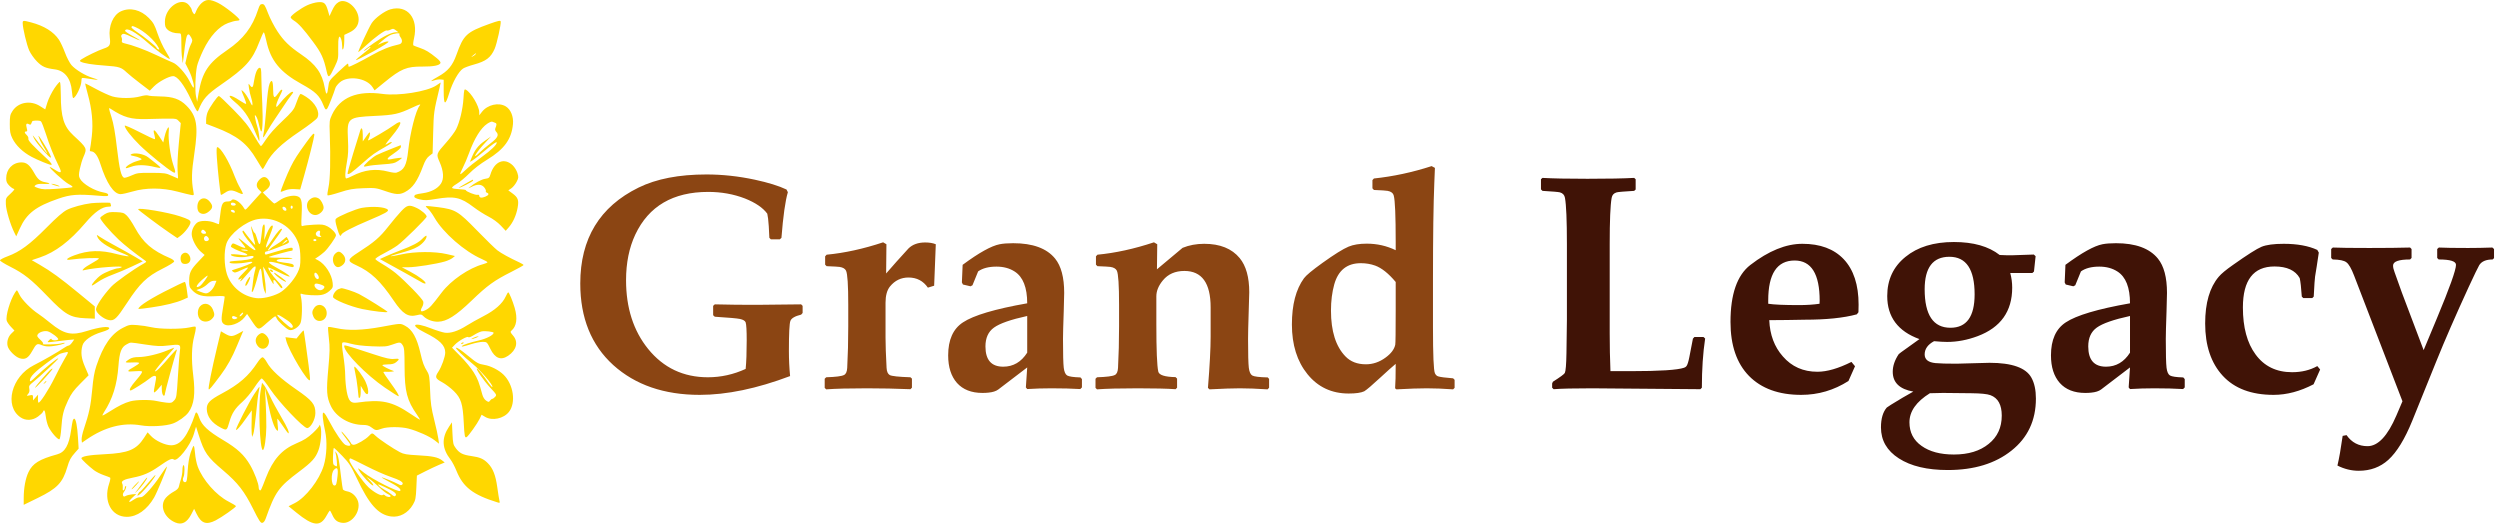 <svg width="573" height="120" viewBox="0 0 573 120" fill="none" xmlns="http://www.w3.org/2000/svg">
<path d="M183.961 71.739L183.619 72.115C182.206 72.457 181.386 72.936 181.158 73.551C180.93 74.143 180.816 76.445 180.816 80.455C180.816 82.392 180.908 84.306 181.09 86.197C173.479 89.068 166.575 90.504 160.377 90.504C152.219 90.504 145.611 88.225 140.553 83.668C135.517 79.088 132.999 72.856 132.999 64.972C132.999 54.695 137.454 47.369 146.363 42.994C150.442 40.989 155.626 39.986 161.915 39.986C165.561 39.986 169.252 40.385 172.989 41.183C176.065 41.843 178.492 42.595 180.27 43.438L180.577 44.054C179.985 46.059 179.495 49.545 179.107 54.513L178.731 54.855H176.681L176.339 54.513C176.339 54.08 176.293 53.191 176.202 51.847C176.111 50.48 175.997 49.523 175.86 48.976C174.858 47.608 173.149 46.446 170.733 45.489C168.136 44.487 165.333 43.985 162.325 43.985C154.259 43.985 148.688 47.244 145.611 53.761C144.199 56.769 143.492 60.255 143.492 64.22C143.492 70.554 145.178 75.807 148.551 79.977C152.06 84.306 156.629 86.471 162.257 86.471C165.242 86.471 168.124 85.833 170.904 84.557C171.064 82.962 171.144 80.774 171.144 77.994C171.144 75.738 171.064 74.371 170.904 73.893C170.768 73.528 170.335 73.266 169.605 73.106C168.99 72.97 167.065 72.799 163.829 72.594L163.453 72.252V70.099L163.829 69.757C167.133 69.848 170.597 69.882 174.22 69.859C176.316 69.837 179.449 69.802 183.619 69.757L183.961 70.099V71.739ZM214.483 55.982L214.244 62.066C214.221 63.069 214.176 64.208 214.107 65.484L212.672 65.929C211.601 64.379 210.12 63.605 208.229 63.605C206.52 63.605 205.107 64.288 203.99 65.655C203.307 66.498 202.965 67.74 202.965 69.381V77.379C202.965 79.042 203.045 81.355 203.204 84.317C203.25 85.16 203.489 85.707 203.922 85.958C204.355 86.209 205.938 86.38 208.673 86.471L209.015 86.778V88.863L208.673 89.205C205.323 89.068 201.996 89 198.692 89C194.614 89 191.503 89.08 189.361 89.239L189.02 88.897V86.812L189.361 86.471C191.549 86.402 192.905 86.231 193.429 85.958C193.884 85.753 194.135 85.206 194.181 84.317C194.34 81.355 194.42 78.176 194.42 74.781V69.894C194.42 65.336 194.249 62.716 193.907 62.032C193.679 61.577 193.189 61.292 192.438 61.178C192.164 61.132 191.173 61.075 189.464 61.007L189.122 60.665V58.751L189.464 58.375C193.565 57.988 197.883 57.042 202.418 55.538L203.17 55.982L203.102 62.682C204.514 61.041 206.223 59.127 208.229 56.94C209.163 56.028 210.439 55.572 212.057 55.572C213.014 55.572 213.823 55.709 214.483 55.982ZM247.979 88.795L247.604 89.171C245.689 89.057 243.491 89 241.007 89C239.07 89 237.213 89.057 235.436 89.171L235.128 88.795L235.436 84.215L228.805 89.273C228.281 89.661 227.529 89.9 226.549 89.991C226.161 90.037 225.706 90.06 225.182 90.06C222.652 90.06 220.704 89.296 219.337 87.769C217.993 86.243 217.32 84.135 217.32 81.446C217.32 77.892 218.448 75.374 220.704 73.893C223.142 72.275 228.053 70.816 235.436 69.518C235.436 65.894 234.479 63.468 232.564 62.237C231.402 61.485 230.012 61.109 228.395 61.109C226.617 61.109 225.216 61.474 224.19 62.203L222.892 65.382L222.447 65.621L220.704 65.211L220.465 64.732L220.636 60.699C224.396 57.919 227.221 56.347 229.112 55.982C229.91 55.823 230.947 55.743 232.223 55.743C236.712 55.743 239.913 56.917 241.827 59.264C243.217 60.973 243.912 63.593 243.912 67.125C243.912 67.991 243.878 69.381 243.81 71.295C243.696 74.485 243.639 76.616 243.639 77.686C243.639 81.127 243.696 83.326 243.81 84.283C243.924 85.217 244.186 85.81 244.596 86.061C245.029 86.311 246.043 86.459 247.638 86.505L247.979 86.881V88.795ZM235.436 80.831V72.423C231.676 73.243 229.135 74.132 227.813 75.089C226.515 76.023 225.865 77.459 225.865 79.395C225.865 82.495 227.221 84.044 229.933 84.044C232.234 84.044 234.068 82.973 235.436 80.831ZM290.875 88.863L290.533 89.239C288.027 89.08 285.908 89 284.176 89C282.581 89 280.257 89.08 277.203 89.239L276.861 88.897C277.271 83.816 277.477 79.897 277.477 77.14V70.44C277.477 64.88 275.471 62.101 271.461 62.101C269.365 62.101 267.724 62.818 266.539 64.254C265.536 65.462 265.035 66.681 265.035 67.911V74.303C265.035 80.204 265.183 83.828 265.479 85.172C265.662 85.969 266.983 86.391 269.444 86.436L269.786 86.778V88.863L269.444 89.205C267.507 89.068 264.614 89 260.763 89C256.684 89 253.574 89.08 251.432 89.239L251.09 88.897V86.812L251.432 86.471C253.619 86.402 254.975 86.231 255.499 85.958C255.955 85.753 256.205 85.206 256.251 84.317C256.41 81.355 256.49 78.176 256.49 74.781V69.894C256.49 65.336 256.319 62.716 255.978 62.032C255.75 61.577 255.26 61.292 254.508 61.178C254.234 61.132 253.243 61.075 251.534 61.007L251.192 60.665V58.751L251.534 58.375C255.636 57.988 259.954 57.042 264.488 55.538L265.24 55.982L265.172 61.725L271.051 56.803C272.555 56.188 274.207 55.88 276.007 55.88C279.63 55.88 282.341 56.974 284.142 59.161C285.6 60.938 286.329 63.547 286.329 66.988C286.329 67.376 286.284 68.959 286.192 71.739C286.101 74.519 286.056 76.502 286.056 77.686C286.056 81.127 286.113 83.326 286.227 84.283C286.34 85.217 286.603 85.81 287.013 86.061C287.423 86.311 288.608 86.459 290.567 86.505L290.875 86.847V88.863ZM333.395 88.897L333.053 89.239C330.82 89.08 328.803 89 327.003 89C325.294 89 322.981 89.08 320.064 89.239L319.757 89C319.848 87.883 319.894 86.015 319.894 83.394C319.073 84.078 317.9 85.126 316.373 86.539C314.482 88.294 313.251 89.342 312.682 89.684C311.952 90.025 310.768 90.196 309.127 90.196C305.23 90.196 302.086 88.727 299.693 85.787C297.301 82.848 296.104 79.042 296.104 74.371C296.104 69.837 297.027 66.305 298.873 63.775C299.352 63.115 300.764 61.941 303.111 60.255C305.846 58.295 307.84 57.053 309.093 56.529C310.187 56.074 311.576 55.846 313.263 55.846C315.632 55.846 317.843 56.347 319.894 57.35V55.435C319.894 49.443 319.745 45.911 319.449 44.84C319.29 44.247 318.823 43.883 318.048 43.746C317.683 43.678 316.635 43.609 314.903 43.541L314.562 43.165V41.285L314.903 40.909C319.278 40.453 323.688 39.508 328.131 38.072L328.883 38.482C328.883 38.574 328.837 39.702 328.746 41.866C328.541 46.765 328.438 54.125 328.438 63.946V74.986C328.438 81.389 328.587 84.91 328.883 85.548C329.065 85.935 329.316 86.174 329.635 86.266C330.136 86.425 331.275 86.573 333.053 86.71L333.395 87.052V88.897ZM319.894 71.056V64.63C318.253 62.67 316.681 61.417 315.177 60.87C314.151 60.505 313.058 60.323 311.896 60.323C308.751 60.323 306.723 61.941 305.812 65.177C305.31 66.977 305.06 68.982 305.06 71.192C305.06 75.909 306.165 79.407 308.375 81.686C309.537 82.893 311.098 83.497 313.058 83.497C314.675 83.497 316.179 82.984 317.569 81.959C318.823 81.047 319.563 80.068 319.791 79.019C319.859 78.701 319.894 76.046 319.894 71.056Z" fill="#8B4513"/>
<path d="M390.819 77.584C390.318 80.911 390.067 84.671 390.067 88.863L389.726 89.205L364.877 89C360.73 89 357.802 89.068 356.093 89.205L355.751 88.863V87.906L355.922 87.496C357.608 86.425 358.52 85.753 358.656 85.48C358.861 85.069 358.987 83.554 359.032 80.934L359.135 73.277V55.948C359.135 50.525 358.987 46.993 358.69 45.352C358.576 44.692 358.189 44.27 357.528 44.088C357.187 43.997 355.854 43.883 353.529 43.746L353.188 43.404V41.08L353.529 40.773C355.876 40.909 359.317 40.977 363.852 40.977C368.546 40.977 372.112 40.909 374.55 40.773L374.892 41.08V43.438L374.55 43.746C372.226 43.883 370.893 43.997 370.551 44.088C369.89 44.27 369.503 44.692 369.389 45.352C369.092 46.993 368.944 50.525 368.944 55.948V76.388C368.944 79.373 369.001 82.267 369.115 85.069H373.764C380.417 85.069 384.496 84.807 386 84.283C386.251 84.192 386.433 84.067 386.547 83.907C386.775 83.588 386.991 82.905 387.196 81.856L388.017 77.618L388.358 77.242H390.443L390.819 77.584ZM425.99 69.825C425.99 70.213 425.979 70.794 425.956 71.568L425.58 72.047C422.572 72.867 418.585 73.277 413.617 73.277C412.729 73.277 411.384 73.3 409.584 73.346C407.784 73.368 406.428 73.38 405.517 73.38C405.653 76.73 406.69 79.498 408.627 81.686C410.655 84.033 413.298 85.206 416.557 85.206C418.744 85.206 421.342 84.454 424.35 82.95L425.17 83.941L423.666 87.325C420.339 89.444 416.728 90.504 412.831 90.504C407.704 90.504 403.716 89.057 400.868 86.163C398.043 83.269 396.63 79.145 396.63 73.79C396.63 67.433 398.145 63.08 401.176 60.733C405.368 57.498 409.345 55.88 413.104 55.88C417.183 55.88 420.339 57.053 422.572 59.4C424.851 61.816 425.99 65.291 425.99 69.825ZM417.069 68.936C417.069 62.784 415.155 59.708 411.327 59.708C407.294 59.708 405.277 62.761 405.277 68.868V69.62C406.599 69.825 408.946 69.928 412.318 69.928C414.073 69.928 415.645 69.825 417.035 69.62C417.058 69.301 417.069 69.073 417.069 68.936ZM466.63 91.358C466.63 96.349 464.761 100.325 461.024 103.287C457.31 106.249 452.445 107.73 446.43 107.73C441.713 107.73 437.976 106.842 435.219 105.064C432.484 103.31 431.117 100.94 431.117 97.955C431.117 95.95 431.562 94.435 432.45 93.409C432.541 93.295 433.749 92.543 436.073 91.153C437.19 90.493 438.01 90.025 438.534 89.752C435.39 89.205 433.817 87.69 433.817 85.206C433.817 83.884 434.273 82.54 435.185 81.173C435.253 81.082 435.868 80.626 437.03 79.806C437.577 79.418 438.546 78.723 439.936 77.721C435.014 75.943 432.553 72.651 432.553 67.843C432.553 64.129 433.943 61.144 436.723 58.888C439.503 56.609 443.205 55.47 447.831 55.47C452.297 55.47 455.795 56.461 458.324 58.443C459.76 58.512 460.683 58.535 461.093 58.512C462.209 58.466 463.896 58.409 466.151 58.341L466.562 58.717L466.186 62.237L465.81 62.579H460.751C461.047 63.673 461.195 64.789 461.195 65.929C461.195 71.352 458.563 75.055 453.3 77.037C450.93 77.926 448.594 78.37 446.293 78.37C445.518 78.37 444.516 78.313 443.285 78.199C441.85 78.974 441.132 79.988 441.132 81.241C441.132 82.403 441.964 83.064 443.627 83.224C444.584 83.315 446.179 83.36 448.412 83.36C449.118 83.36 450.349 83.326 452.104 83.258C453.858 83.189 455.157 83.155 456 83.155C461.15 83.155 464.351 84.295 465.604 86.573C466.288 87.804 466.63 89.399 466.63 91.358ZM452.582 67.467C452.582 61.725 450.657 58.853 446.806 58.853C443.023 58.853 441.132 61.337 441.132 66.305C441.132 72.184 443.103 75.123 447.045 75.123C450.736 75.123 452.582 72.571 452.582 67.467ZM458.803 95.255C458.803 92.771 457.937 91.21 456.205 90.572C455.476 90.299 454.018 90.151 451.83 90.128L445.336 90.06C444.607 90.06 443.604 90.082 442.328 90.128C439.206 92.065 437.646 94.287 437.646 96.793C437.646 99.094 438.568 100.895 440.414 102.193C442.26 103.515 444.732 104.176 447.831 104.176C451.158 104.176 453.812 103.367 455.795 101.749C457.8 100.154 458.803 97.989 458.803 95.255ZM500.741 88.795L500.365 89.171C498.451 89.057 496.252 89 493.769 89C491.832 89 489.975 89.057 488.197 89.171L487.89 88.795L488.197 84.215L481.566 89.273C481.042 89.661 480.29 89.9 479.311 89.991C478.923 90.037 478.467 90.06 477.943 90.06C475.414 90.06 473.466 89.296 472.099 87.769C470.754 86.243 470.082 84.135 470.082 81.446C470.082 77.892 471.21 75.374 473.466 73.893C475.904 72.275 480.814 70.816 488.197 69.518C488.197 65.894 487.24 63.468 485.326 62.237C484.164 61.485 482.774 61.109 481.156 61.109C479.379 61.109 477.978 61.474 476.952 62.203L475.653 65.382L475.209 65.621L473.466 65.211L473.227 64.732L473.397 60.699C477.157 57.919 479.983 56.347 481.874 55.982C482.672 55.823 483.708 55.743 484.984 55.743C489.473 55.743 492.675 56.917 494.589 59.264C495.979 60.973 496.674 63.593 496.674 67.125C496.674 67.991 496.64 69.381 496.571 71.295C496.457 74.485 496.4 76.616 496.4 77.686C496.4 81.127 496.457 83.326 496.571 84.283C496.685 85.217 496.947 85.81 497.357 86.061C497.79 86.311 498.804 86.459 500.399 86.505L500.741 86.881V88.795ZM488.197 80.831V72.423C484.438 73.243 481.897 74.132 480.575 75.089C479.276 76.023 478.627 77.459 478.627 79.395C478.627 82.495 479.983 84.044 482.694 84.044C484.996 84.044 486.83 82.973 488.197 80.831ZM531.776 84.693L530.272 88.077C527.174 89.695 524.12 90.504 521.112 90.504C516.031 90.504 512.146 89.046 509.457 86.129C506.768 83.212 505.424 79.213 505.424 74.132C505.424 69.438 506.461 65.872 508.534 63.434C509.104 62.75 510.186 61.85 511.781 60.733C515.062 58.409 517.25 57.019 518.344 56.563C519.46 56.108 521.158 55.88 523.437 55.88C526.535 55.88 529.099 56.347 531.127 57.281L531.469 57.897C531.446 58.193 531.286 59.252 530.99 61.075L530.614 63.399C530.546 63.787 530.443 65.314 530.307 67.98L529.965 68.321H527.914L527.572 67.98C527.436 65.951 527.276 64.539 527.094 63.741C526.091 61.964 524.166 61.075 521.317 61.075C516.487 61.075 514.071 64.208 514.071 70.475C514.071 75.032 515.04 78.621 516.977 81.241C518.959 83.953 521.75 85.309 525.351 85.309C527.538 85.309 529.464 84.841 531.127 83.907L531.776 84.693ZM571.63 59.161L571.322 59.469C569.818 59.469 568.793 59.902 568.246 60.768C567.95 61.269 567.141 62.944 565.819 65.792C562.834 72.286 560.362 77.96 558.402 82.814L552.899 96.417C551.19 100.632 549.356 103.629 547.396 105.406C545.551 107.07 543.295 107.901 540.629 107.901C538.943 107.901 537.313 107.503 535.741 106.705C536.129 105.087 536.527 102.82 536.938 99.903L537.826 99.732C539.011 101.419 540.618 102.262 542.646 102.262C545.038 102.262 547.237 99.926 549.242 95.255L550.644 91.974L539.569 63.194C538.931 61.531 538.339 60.505 537.792 60.118C537.268 59.708 536.22 59.492 534.647 59.469L534.306 59.127V57.076L534.682 56.734C536.14 56.803 538.931 56.837 543.056 56.837C546.884 56.837 549.994 56.803 552.387 56.734L552.729 57.076V59.127L552.387 59.469C549.789 59.469 548.49 59.936 548.49 60.87C548.49 61.28 548.604 61.782 548.832 62.374C549.197 63.422 549.755 64.983 550.507 67.057L555.497 80.25L558.505 73.038C561.444 65.997 562.914 61.884 562.914 60.699C562.914 59.879 561.592 59.469 558.949 59.469L558.607 59.127V57.076L558.983 56.734C560.305 56.803 562.538 56.837 565.683 56.837C567.46 56.837 569.317 56.803 571.254 56.734L571.63 57.076V59.161Z" fill="#401306"/>
<path fill-rule="evenodd" clip-rule="evenodd" d="M46.214 0.698C45.768 1.095 45.224 1.875 45.004 2.431C44.627 3.386 44.585 3.417 44.271 2.981C44.087 2.727 43.937 2.386 43.937 2.224C43.937 2.061 43.662 1.597 43.325 1.192C41.599 -0.887 37.795 1.716 37.795 4.976C37.795 6.001 37.901 6.323 38.389 6.781C38.973 7.329 39.913 7.637 41.005 7.637C41.545 7.637 41.557 7.686 41.566 9.97C41.571 11.254 41.62 12.52 41.675 12.783C41.73 13.046 41.798 13.639 41.826 14.099C41.861 14.659 41.935 14.422 42.049 13.381C42.547 8.849 42.754 7.876 43.217 7.876C43.346 7.876 43.618 8.2 43.819 8.595C44.159 9.26 44.152 9.381 43.728 10.211C43.475 10.704 43.091 11.873 42.874 12.808L42.479 14.509L43.331 16.223C44.101 17.772 44.697 20.084 44.327 20.084C44.246 20.084 43.849 19.42 43.445 18.609C42.574 16.859 40.673 14.741 39.614 14.339C39.198 14.181 37.517 13.419 35.877 12.645C33.193 11.378 30.352 10.328 28.499 9.918C27.996 9.807 27.853 9.659 27.936 9.335C27.998 9.097 27.957 8.736 27.846 8.535C27.714 8.296 27.765 8.067 27.993 7.875C28.277 7.637 28.682 7.745 30.151 8.452C31.145 8.93 31.995 9.285 32.04 9.24C32.085 9.194 31.326 8.734 30.355 8.218C29.383 7.701 28.622 7.17 28.663 7.038C28.937 6.16 31.07 7.308 34.016 9.919C35.799 11.499 38.768 13.673 38.925 13.513C38.985 13.453 38.554 12.644 37.968 11.715C37.382 10.787 36.548 8.978 36.114 7.695C35.443 5.708 35.15 5.183 34.137 4.148C32.255 2.226 29.805 1.634 27.712 2.596C25.933 3.415 24.844 5.945 25.157 8.532C25.375 10.335 25.207 10.654 23.788 11.125C22.545 11.538 19.723 12.897 18.706 13.572C18.265 13.865 18.22 13.979 18.487 14.13C19.157 14.51 21.083 14.823 24.071 15.037C27.348 15.273 27.782 15.41 29.055 16.612C29.51 17.041 30.882 18.155 32.105 19.087L34.328 20.782L35.294 19.798C36.334 18.739 38.735 17.451 39.669 17.451C40.674 17.45 42.171 19.399 43.77 22.788C45.064 25.53 45.248 25.807 45.447 25.309C46.505 22.666 47.39 21.666 50.699 19.381C56.319 15.498 57.833 13.809 59.425 9.647C59.898 8.41 60.362 7.397 60.457 7.397C60.551 7.397 60.809 8.252 61.031 9.297C61.998 13.854 64.153 16.516 69.085 19.24C72.323 21.029 73.222 21.89 74.094 24.039C74.555 25.176 74.692 25.286 75.049 24.811C75.272 24.515 76.587 21.172 76.879 20.158C76.963 19.87 77.393 19.312 77.836 18.918C79.723 17.238 84.002 17.84 85.386 19.979L85.856 20.706L88.105 18.871C91.935 15.746 93.177 15.233 96.85 15.259C99.321 15.275 100.747 14.999 100.95 14.463C101.033 14.244 100.713 13.816 100.088 13.31C98.369 11.918 97.616 11.46 96.265 10.989C95.542 10.738 94.861 10.475 94.75 10.406C94.64 10.336 94.705 9.604 94.896 8.779C95.954 4.196 93.384 1.042 89.486 2.139C88.156 2.513 85.942 4.141 85.201 5.29C84.496 6.384 81.93 11.945 82.132 11.945C82.197 11.945 82.958 11.287 83.822 10.482C85.837 8.606 88.26 6.847 88.641 6.985C88.804 7.044 89.207 6.954 89.536 6.786C90.053 6.522 90.215 6.543 90.717 6.933L91.299 7.387L90.77 7.392C89.748 7.402 87.884 8.312 85.646 9.893C84.403 10.771 83.386 11.545 83.386 11.612C83.386 11.768 83.859 11.495 84.391 11.033C84.619 10.834 84.861 10.727 84.929 10.796C84.996 10.864 84.243 11.537 83.254 12.291C82.266 13.045 81.512 13.717 81.579 13.784C81.645 13.852 83.414 12.964 85.509 11.812C87.844 10.528 89.209 9.648 89.034 9.538C88.877 9.44 88.26 9.564 87.662 9.814L86.575 10.268L87.52 9.409C88.039 8.936 88.859 8.344 89.341 8.093C90.219 7.636 91.791 7.457 91.557 7.841C91.488 7.953 91.585 8.249 91.772 8.499C92.345 9.267 92.215 10.002 91.476 10.164C89.331 10.634 87.451 11.385 85.157 12.688C82.847 14.001 80.263 15.296 79.954 15.296C79.893 15.296 79.843 15.135 79.843 14.937C79.843 14.74 79.781 14.578 79.706 14.578C79.631 14.578 78.632 15.461 77.487 16.539C75.447 18.461 75.402 18.527 75.255 19.831C75.022 21.894 74.761 21.985 74.432 20.116C73.841 16.766 72.43 14.78 68.976 12.435C66.347 10.649 65.023 9.361 63.603 7.205C62.85 6.06 61.875 4.181 61.437 3.029C60.759 1.245 60.561 0.934 60.103 0.934C59.664 0.934 59.491 1.164 59.16 2.191C57.854 6.233 55.778 8.955 52.088 11.468C47.733 14.433 46.327 16.557 45.515 21.4L45.194 23.315L44.935 22.118C44.651 20.807 44.768 17.066 45.151 15.177C45.284 14.518 45.935 12.855 46.598 11.481C48.133 8.294 50.167 6.071 52.273 5.279C53.025 4.996 53.895 4.764 54.207 4.764C54.52 4.764 54.827 4.679 54.89 4.576C55.084 4.257 51.463 1.379 49.961 0.658C48.11 -0.23 47.247 -0.221 46.214 0.698ZM77.598 0.492C76.944 0.891 76.594 1.359 76.017 2.61L75.521 3.687L75.176 2.49C74.662 0.705 74.292 0.387 72.874 0.506C72.225 0.56 71.108 0.88 70.394 1.216C68.862 1.936 66.623 3.568 66.618 3.967C66.616 4.121 66.96 4.464 67.382 4.73C68.445 5.399 69.542 6.616 71.748 9.578C73.659 12.142 74.19 13.304 74.888 16.441C75.24 18.025 75.494 17.867 76.698 15.323C77.531 13.562 77.558 13.419 77.514 11.065C77.468 8.59 77.737 7.749 78.189 8.954C78.319 9.3 78.427 10.033 78.429 10.584C78.432 11.319 78.493 11.491 78.661 11.227C78.787 11.03 78.897 10.222 78.904 9.432L78.917 7.996L80.109 7.429C81.498 6.768 82.203 5.768 82.204 4.455C82.206 1.899 79.339 -0.568 77.598 0.492ZM112.205 5.464C106.916 7.368 106.244 7.994 104.624 12.528C103.726 15.043 102.671 16.305 100.423 17.554C98.671 18.527 98.382 18.832 99.63 18.391C100.032 18.25 100.66 18.168 101.027 18.211L101.693 18.288V20.728C101.693 24.185 102.038 24.355 102.958 21.353C103.73 18.835 105.101 16.394 106.125 15.715C106.462 15.491 107.569 15.082 108.585 14.806C111.392 14.044 112.491 13.213 113.377 11.183C113.89 10.007 114.89 5.471 114.761 4.904C114.702 4.646 114.132 4.771 112.205 5.464ZM5.2 5.303C5.207 6.45 6.132 10.324 6.698 11.578C7.026 12.303 7.818 13.428 8.46 14.077C9.654 15.288 10.412 15.624 12.562 15.898C14.83 16.187 16.245 17.999 16.476 20.91C16.544 21.772 16.675 22.477 16.767 22.477C17.343 22.477 18.661 19.754 18.661 18.565C18.661 18.259 18.713 17.957 18.775 17.894C18.838 17.83 19.661 17.911 20.605 18.074C21.549 18.236 22.356 18.334 22.399 18.291C22.441 18.248 21.91 18.046 21.218 17.841C19.591 17.361 17.325 15.994 16.388 14.928C15.982 14.466 15.312 13.185 14.901 12.08C14.49 10.976 13.865 9.64 13.514 9.112C12.29 7.276 10.108 5.917 7.131 5.135C5.301 4.654 5.196 4.664 5.2 5.303ZM30.125 6.189C30.049 6.314 30.594 6.81 31.336 7.291C32.958 8.342 35.906 10.728 35.906 10.989C35.906 11.092 36.067 11.239 36.265 11.316C36.568 11.434 36.582 11.371 36.349 10.922C35.508 9.297 33.011 7.067 31.111 6.247C30.315 5.903 30.3 5.902 30.125 6.189ZM108.425 12.684C107.916 13.106 107.906 13.139 108.353 12.917C108.638 12.776 108.937 12.554 109.016 12.423C109.23 12.073 109.087 12.136 108.425 12.684ZM58.738 16.469C58.535 16.983 58.297 17.955 58.209 18.629C58.019 20.076 57.808 20.285 57.284 19.549C56.912 19.027 56.904 19.052 57.065 20.203C57.157 20.861 57.377 21.817 57.553 22.328C57.73 22.838 57.871 23.538 57.868 23.884C57.863 24.381 57.718 24.212 57.171 23.068C56.791 22.275 56.192 21.359 55.84 21.034C55.164 20.41 55.167 20.435 55.997 22.423C56.287 23.117 56.47 23.74 56.404 23.807C56.338 23.873 55.712 23.545 55.012 23.076C52.58 21.445 51.738 21.637 53.798 23.352C55.762 24.988 56.96 26.661 58.099 29.357C58.641 30.642 59.187 31.908 59.312 32.171C59.658 32.904 59.363 30.165 58.974 29.036C58.797 28.522 58.581 27.671 58.494 27.145C58.35 26.274 58.367 26.228 58.681 26.632C58.872 26.877 59.133 27.577 59.263 28.188C59.392 28.799 59.598 29.568 59.721 29.897C60.128 30.988 60.318 27.951 60.11 23.684C60.005 21.506 59.91 18.782 59.9 17.63C59.885 15.855 59.823 15.535 59.494 15.536C59.264 15.536 58.957 15.915 58.738 16.469ZM61.77 19.213C61.528 19.8 61.271 21.749 61.057 24.627C60.873 27.101 60.61 29.636 60.471 30.261C60.333 30.886 60.264 31.442 60.318 31.496C60.371 31.55 60.76 30.97 61.18 30.207C61.601 29.445 62.467 28.066 63.105 27.145C63.742 26.223 64.682 24.823 65.193 24.033C65.704 23.243 66.406 22.247 66.753 21.819C67.24 21.217 67.298 21.041 67.009 21.041C66.597 21.041 65.238 22.308 64.063 23.788C63.398 24.625 63.307 24.675 63.307 24.2C63.307 23.903 63.626 23.02 64.016 22.238C64.787 20.69 64.825 20.562 64.52 20.562C64.408 20.562 64.019 20.998 63.655 21.53C62.845 22.713 62.609 22.47 62.598 20.442C62.589 18.481 62.268 18.006 61.77 19.213ZM12.449 20.27C11.853 21.155 11.141 22.597 10.865 23.476L10.365 25.072L9.16 24.313C6.963 22.929 4.183 23.423 2.873 25.429C2.315 26.283 2.244 26.622 2.244 28.444C2.244 30.139 2.345 30.704 2.824 31.693C3.622 33.337 5.227 34.879 7.263 35.958C8.637 36.685 11.336 37.796 11.73 37.796C12.048 37.796 11.659 37.218 10.817 36.44C7.457 33.337 6.38 32.183 6.497 31.81C6.566 31.587 6.412 31.222 6.145 30.978C5.587 30.466 5.533 30.137 6.007 30.137C6.274 30.137 6.3 29.978 6.132 29.385C5.87 28.458 6.032 28.145 6.613 28.46C6.966 28.652 7.085 28.604 7.205 28.222C7.287 27.959 7.427 27.729 7.516 27.712C8.237 27.574 9.144 27.618 9.38 27.802C9.537 27.924 10.045 29.216 10.509 30.673C11.377 33.395 12.295 35.686 13.486 38.096C14.271 39.684 14.056 39.856 12.52 38.873C12.005 38.544 11.515 38.275 11.43 38.275C10.999 38.275 14.716 41.654 15.722 42.176C16.507 42.584 16.774 42.827 16.535 42.918C16.341 42.993 14.756 43.151 13.015 43.27C10.381 43.45 9.669 43.425 8.785 43.12C7.789 42.776 7.749 42.73 8.171 42.413C8.471 42.188 9.077 42.1 9.981 42.15C11.508 42.234 11.805 42.003 10.453 41.782C9.232 41.583 8.67 41.125 7.847 39.655C6.794 37.778 6.075 37.193 4.852 37.22C2.862 37.264 1.417 38.797 1.417 40.866C1.417 41.622 1.573 41.987 2.144 42.565C2.544 42.97 3.033 43.302 3.23 43.302C3.432 43.302 3.088 43.762 2.444 44.353C1.308 45.397 1.299 45.416 1.341 46.807C1.382 48.178 2.387 51.525 3.304 53.344L3.721 54.17L4.556 52.339C6.107 48.936 8.214 47.311 13.372 45.538C16.2 44.567 17.727 44.452 22.5 44.85C24.503 45.017 24.803 44.994 24.803 44.672C24.803 44.422 24.475 44.245 23.799 44.13C21.673 43.768 18.951 42.17 18.306 40.906C18.027 40.359 18.027 40.03 18.307 38.677C18.487 37.804 18.853 36.589 19.12 35.976C19.992 33.979 19.989 33.971 16.824 31.036C14.601 28.974 13.942 26.845 13.939 21.713C13.938 20.174 13.846 18.858 13.735 18.788C13.623 18.718 13.045 19.385 12.449 20.27ZM99.978 19.595C97.878 20.994 91.296 22.034 87.726 21.531C81.848 20.702 77.951 22.301 76.087 26.307C75.505 27.556 75.479 27.776 75.582 30.615C75.793 36.491 75.681 41.193 75.288 42.943C75.081 43.864 74.985 44.69 75.074 44.777C75.163 44.864 76.406 44.556 77.835 44.092C80.04 43.377 80.862 43.232 83.268 43.137C85.964 43.031 86.205 43.062 88.214 43.762C90.666 44.617 91.576 44.673 92.785 44.04C94.591 43.095 95.662 41.568 96.957 38.09C97.418 36.849 97.826 36.178 98.379 35.751L99.153 35.153L99.282 30.431C99.412 25.703 99.429 25.583 100.709 20.263C100.891 19.506 101.028 18.895 101.012 18.905C100.997 18.916 100.531 19.226 99.978 19.595ZM20.119 21.579C21.077 25.031 21.381 28.193 21.045 31.203C20.898 32.525 20.714 33.85 20.637 34.146C20.538 34.526 20.599 34.685 20.846 34.685C21.676 34.685 22.399 35.66 23.02 37.615C24.415 42.003 26.09 44.498 27.642 44.498C28.026 44.498 29.271 44.223 30.41 43.885C33.427 42.992 37.193 43.001 40.632 43.908C41.995 44.268 43.419 44.616 43.796 44.682C44.476 44.802 44.48 44.795 44.319 43.873C43.853 41.216 43.894 39.527 44.528 35.283C45.496 28.804 45.14 26.628 42.71 24.191C41.23 22.706 39.607 22.139 36.732 22.104C35.433 22.087 34.18 21.99 33.948 21.887C33.705 21.78 32.947 21.866 32.161 22.089C30.423 22.583 27.386 22.587 25.732 22.097C25.026 21.888 23.37 21.134 22.051 20.422C20.733 19.709 19.606 19.126 19.546 19.126C19.487 19.126 19.744 20.23 20.119 21.579ZM106.229 22.547C106.072 25.026 105.37 27.973 104.542 29.628C104.237 30.237 103.222 31.597 102.286 32.65C99.957 35.271 99.944 35.308 100.757 37.132C101.689 39.221 101.796 41 101.055 42.105C100.299 43.232 98.83 44.009 96.941 44.28C95.189 44.532 94.961 44.626 94.961 45.094C94.961 45.295 95.455 45.534 96.243 45.712C97.31 45.955 97.917 45.937 99.856 45.61C104.13 44.888 105.557 45.196 108.568 47.488C109.491 48.191 111.013 49.157 111.95 49.635C112.973 50.157 114.104 50.983 114.782 51.704L115.911 52.904L116.619 52.088C117.592 50.964 118.317 49.364 118.633 47.639C118.959 45.864 118.747 45.274 117.435 44.312L116.507 43.63L117.189 43.167C117.564 42.912 118.104 42.257 118.39 41.712C118.865 40.805 118.883 40.632 118.602 39.681C118.431 39.105 117.944 38.306 117.512 37.893C115.586 36.052 113.311 36.983 112.408 39.983C112.178 40.749 112.038 40.868 111.238 40.976C110.385 41.092 108.824 41.925 107.647 42.892C107.22 43.242 107.297 43.231 108.067 42.832C109.393 42.145 110.4 42.193 111.003 42.971C111.271 43.315 111.431 43.693 111.36 43.81C111.288 43.927 111.396 44.088 111.599 44.167C112.179 44.392 112.035 44.733 111.213 45.083C110.39 45.434 109.843 45.342 109.843 44.854C109.843 44.676 109.666 44.59 109.428 44.653C108.993 44.768 106.773 43.88 106.77 43.59C106.768 43.497 106.113 43.398 105.314 43.37C104.514 43.342 103.762 43.221 103.643 43.1C103.512 42.967 103.921 42.588 104.686 42.137C105.378 41.728 106.672 40.655 107.561 39.751C108.57 38.725 110.1 37.545 111.637 36.608C115.578 34.204 117.252 31.902 117.572 28.443C117.731 26.726 117.076 25.1 115.941 24.399C114.321 23.398 111.75 23.981 110.458 25.642L109.848 26.427L109.84 25.709C109.825 24.324 107.98 21.218 106.79 20.572C106.402 20.362 106.356 20.526 106.229 22.547ZM68.403 22.298C68.221 22.725 67.898 23.581 67.683 24.2C67.369 25.106 66.786 25.801 64.672 27.79C63.053 29.313 61.659 30.874 61.027 31.872C60.464 32.761 59.913 33.488 59.803 33.488C59.693 33.488 58.933 32.33 58.114 30.915C56.878 28.777 56.101 27.804 53.527 25.17C51.822 23.426 50.311 21.998 50.169 21.998C49.846 21.998 48.056 24.562 47.591 25.69C47.4 26.152 47.244 26.947 47.244 27.455V28.379L49.311 29.17C54.379 31.11 56.645 32.878 58.807 36.579C59.506 37.775 60.14 38.754 60.216 38.753C60.292 38.753 60.664 38.151 61.043 37.417C62.239 35.098 64.467 32.967 68.623 30.167C70.772 28.719 72.546 27.352 72.741 26.992C73.433 25.713 72.273 23.546 70.175 22.198C69.595 21.825 69.033 21.52 68.926 21.52C68.82 21.52 68.584 21.87 68.403 22.298ZM94.488 24.666C91.311 26.149 90.391 26.354 85.93 26.568C79.693 26.867 79.513 27.021 79.748 31.873C79.866 34.321 79.814 35.512 79.517 37.097C79.078 39.45 79.025 40.908 79.378 40.908C79.512 40.908 80.123 40.651 80.736 40.338C83.557 38.894 86.133 38.585 89.023 39.343C89.796 39.547 90.625 39.649 90.864 39.571C92.621 38.996 93.185 37.945 93.552 34.565C94.004 30.398 95.297 25.304 96.175 24.231C96.551 23.772 96.218 23.858 94.488 24.666ZM25.535 26.78C26.035 28.356 26.388 30.349 26.815 34.001C27.379 38.827 27.778 40.488 28.435 40.744C28.593 40.805 29.356 40.571 30.129 40.224C31.436 39.636 31.763 39.593 34.74 39.614C37.682 39.634 38.057 39.688 39.316 40.272C40.07 40.622 40.726 40.908 40.773 40.908C40.821 40.908 40.793 40.099 40.71 39.111C40.617 37.994 40.726 35.589 40.997 32.763L41.434 28.212L40.907 27.678C40.335 27.098 40.572 27.111 33.661 27.287C30.005 27.38 28.407 26.928 25.355 24.937C24.859 24.613 24.864 24.665 25.535 26.78ZM111.691 28.348C110.205 29.334 108.729 31.714 107.495 35.115C107.099 36.208 106.459 37.711 106.072 38.454C105.686 39.198 105.422 39.859 105.485 39.924C105.549 39.988 106.104 39.549 106.718 38.946C107.332 38.344 108.973 37.027 110.364 36.02C112.562 34.429 113.858 33.184 113.858 32.664C113.858 32.369 112.878 33.054 110.83 34.781C109.688 35.745 108.516 36.662 108.226 36.819L107.7 37.104L108.075 36.194C108.855 34.301 109.588 33.349 111.06 32.319L112.559 31.269L111.237 32.678C109.072 34.983 107.959 36.91 109.902 34.988C110.454 34.442 111.596 33.475 112.441 32.84C114.066 31.617 114.418 30.909 113.743 30.225C113.52 29.999 113.425 29.673 113.517 29.448C113.89 28.534 113.88 28.282 113.464 28.135C113.226 28.051 112.925 27.935 112.795 27.878C112.665 27.82 112.169 28.032 111.691 28.348ZM90.321 28.666C89.079 29.578 84.49 32.293 84.38 32.181C84.332 32.132 84.407 31.875 84.548 31.609C84.688 31.343 84.803 30.884 84.803 30.589C84.803 30.155 84.645 30.278 83.976 31.231L83.15 32.409V30.914C83.15 29.426 82.844 28.93 82.56 29.957C82.478 30.253 81.762 32.568 80.967 35.102C80.173 37.635 79.586 39.771 79.663 39.848C79.904 40.093 80.695 39.529 83.058 37.431C85.301 35.441 85.836 35.062 88.672 33.456C89.436 33.024 89.937 32.629 89.787 32.578C89.636 32.527 89.25 32.66 88.929 32.872C88.609 33.085 88.347 33.197 88.347 33.121C88.347 33.044 89.035 32.153 89.878 31.14C92.195 28.354 92.414 27.129 90.321 28.666ZM28.583 28.804C28.583 29.418 30.05 31.317 32.04 33.279C33.966 35.178 38.389 38.769 39.633 39.444C40.31 39.81 40.316 39.535 39.677 37.654C39.069 35.867 38.511 31.806 38.667 30.316C38.733 29.691 38.727 29.179 38.654 29.179C38.408 29.179 37.959 30.236 37.688 31.449L37.42 32.65L36.511 31.274C35.338 29.497 34.956 29.408 35.412 31.018C35.529 31.435 35.569 31.834 35.5 31.904C35.431 31.974 33.846 31.242 31.979 30.277C30.111 29.313 28.583 28.65 28.583 28.804ZM70.244 32.59C68.168 35.46 67.473 36.544 66.666 38.167C65.812 39.885 64.222 43.829 64.336 43.945C64.38 43.99 64.822 43.854 65.317 43.644C65.885 43.404 66.698 43.292 67.512 43.342L68.805 43.421L69.723 40.19C70.738 36.619 72.047 31.396 72.047 30.921C72.047 30.288 71.63 30.674 70.244 32.59ZM7.841 31.788C8.401 32.87 11.228 36.121 11.61 36.121C11.874 36.121 11.366 35.09 9.986 32.83C8.84 30.95 8.548 30.649 9.059 31.872C9.345 32.558 9.642 33.1 10.631 34.744C11.203 35.696 10.601 35.048 9.3 33.314C7.381 30.754 7.218 30.584 7.841 31.788ZM89.528 34.185C88.293 34.675 86.864 35.28 86.35 35.529C85.396 35.992 83.213 37.94 83.418 38.147C83.48 38.21 83.897 38.166 84.344 38.049C84.791 37.931 86.32 37.761 87.741 37.67C89.946 37.529 90.456 37.416 91.225 36.901C91.721 36.568 92.126 36.253 92.126 36.2C92.126 36.09 90.738 36.252 89.587 36.496C88.368 36.755 88.654 36.234 90.349 35.105C91.256 34.502 91.882 33.915 91.885 33.667C91.888 33.437 91.863 33.259 91.831 33.271C91.798 33.284 90.762 33.695 89.528 34.185ZM49.708 36.181C49.899 39.076 50.494 44.52 50.634 44.662C50.688 44.717 51.137 44.483 51.632 44.142C52.606 43.473 53.237 43.488 54.74 44.214C55.161 44.418 55.567 44.523 55.641 44.448C55.715 44.373 55.458 43.788 55.071 43.148C54.684 42.509 54.097 41.254 53.765 40.36C52.543 37.059 50.552 33.727 49.803 33.727C49.623 33.727 49.595 34.471 49.708 36.181ZM30.028 35.38C29.797 35.529 29.969 35.636 30.619 35.75C31.123 35.839 31.793 36.053 32.108 36.226C32.666 36.533 32.647 36.551 31.378 36.925C30.117 37.296 28.819 38.1 28.819 38.509C28.819 38.618 29.377 38.491 30.059 38.226C31.385 37.712 33.364 37.742 35.592 38.31C36.164 38.456 36.689 38.519 36.758 38.449C36.826 38.379 36.371 37.931 35.745 37.455C35.118 36.977 34.314 36.347 33.957 36.055C33.005 35.275 30.786 34.894 30.028 35.38ZM59.496 41.143C58.67 41.979 58.632 42.801 59.385 43.518L59.952 44.057L58.83 45.295C58.213 45.976 57.373 46.91 56.963 47.371C56.247 48.175 56.206 48.189 55.942 47.73C55.096 46.262 53.451 45.247 53.032 45.935C52.951 46.066 52.593 46.174 52.236 46.174C51.046 46.174 50.792 46.594 50.499 49.049C50.35 50.298 50.211 51.349 50.19 51.383C50.169 51.418 49.741 51.272 49.239 51.06C47.873 50.482 45.758 50.495 45.114 51.084C44.379 51.758 43.937 52.724 43.937 53.655C43.937 54.771 44.999 56.817 46.036 57.699L46.903 58.437L45.521 59.89C43.71 61.795 43.373 62.481 43.358 64.289C43.348 65.607 43.422 65.849 44.036 66.499C45.177 67.707 46.415 68.046 49.139 67.894C50.84 67.799 51.496 67.839 51.496 68.038C51.496 68.191 51.336 69.231 51.142 70.35C50.636 73.261 50.67 73.852 51.377 74.32C52.438 75.025 54.929 74.171 56.051 72.719L56.634 71.964L57.58 73.371C59.235 75.834 59.142 75.816 61.132 74.041C62.08 73.195 62.95 72.504 63.065 72.504C63.181 72.504 63.342 72.715 63.423 72.974C63.592 73.514 65.556 75.341 66.26 75.613C67.002 75.901 68.477 75.021 68.876 74.053C69.256 73.133 69.325 69.573 68.992 68.118C68.808 67.318 68.831 67.222 69.172 67.354C69.885 67.632 72.445 67.782 73.563 67.612C74.301 67.5 74.944 67.197 75.508 66.695C76.293 65.997 76.343 65.869 76.244 64.823C76.06 62.886 74.53 60.519 72.905 59.657L72.227 59.297L72.905 58.853C73.278 58.609 73.92 58.107 74.332 57.737C75.177 56.98 77.008 54.384 77.008 53.946C77.008 53.421 76.031 52.391 75.054 51.885C74.224 51.456 73.789 51.402 71.946 51.498C70.767 51.56 69.622 51.689 69.4 51.786C69.029 51.948 69.009 51.736 69.141 49.081C69.301 45.846 69.089 45.149 67.869 44.907C66.837 44.702 65.081 45.18 64.03 45.952C63.505 46.337 62.991 46.653 62.888 46.653C62.785 46.653 62.148 46.086 61.472 45.393L60.245 44.133L61.067 43.468C61.962 42.744 62.11 42.051 61.543 41.23C60.967 40.398 60.261 40.368 59.496 41.143ZM106.654 42.119C105.744 42.634 105.065 43.056 105.145 43.058C105.53 43.069 108.425 41.591 108.425 41.384C108.425 41.09 108.603 41.017 106.654 42.119ZM12.51 42.469C13.09 42.653 13.6 42.766 13.644 42.721C13.765 42.598 12.27 42.102 11.835 42.121C11.627 42.13 11.931 42.286 12.51 42.469ZM71.016 45.713C69.67 46.785 70.557 49.286 72.284 49.286C73.138 49.286 74.173 48.367 74.173 47.609C74.173 46.908 73.547 45.757 73.005 45.463C72.314 45.089 71.703 45.165 71.016 45.713ZM45.692 45.954C45.083 46.635 45.088 48.257 45.7 48.711C46.378 49.213 47.123 49.118 47.935 48.427C48.822 47.67 48.848 47.154 48.05 46.192C47.32 45.314 46.351 45.216 45.692 45.954ZM20.905 46.575C19.01 46.814 16.524 47.494 15.351 48.092C14.435 48.559 13.03 49.784 10.626 52.209C6.845 56.024 4.575 57.697 1.772 58.733C0.797 59.093 0 59.514 0 59.668C0 59.823 1.037 60.469 2.303 61.105C5.482 62.702 7.162 64.032 10.887 67.903C14.929 72.103 16.106 72.79 19.523 72.942L21.732 73.04L21.729 71.635L21.725 70.23L18.007 67.171C13.824 63.729 11.705 62.186 9.083 60.671L7.282 59.631L9.168 58.995C12.674 57.812 16.007 55.283 19.551 51.119C21.728 48.561 23.417 47.371 24.871 47.371C25.404 47.371 25.529 47.284 25.419 46.992C25.34 46.784 25.276 46.568 25.276 46.513C25.276 46.397 21.944 46.443 20.905 46.575ZM52.913 46.756C52.913 47 53.127 47.131 53.523 47.131C54.264 47.131 54.183 46.569 53.426 46.456C53.086 46.406 52.913 46.506 52.913 46.756ZM66.614 47.49C66.614 47.688 66.721 47.849 66.85 47.849C66.98 47.849 67.087 47.688 67.087 47.49C67.087 47.293 66.98 47.131 66.85 47.131C66.721 47.131 66.614 47.293 66.614 47.49ZM91.977 48.388C91.32 49.079 89.964 50.689 88.965 51.965C87.07 54.385 85.77 55.506 82.207 57.795C79.54 59.508 79.485 59.807 81.655 60.794C84.993 62.311 87.188 64.385 90.245 68.908C92.314 71.968 93.56 72.748 95.566 72.236C96.469 72.005 96.621 72.032 97.085 72.502C97.833 73.26 99.175 73.761 100.392 73.737C102.379 73.697 104.484 72.376 108.087 68.907C111.72 65.408 113.256 64.298 117.224 62.301C118.751 61.533 120 60.834 120 60.747C120 60.661 119.601 60.406 119.114 60.18C116.797 59.108 114.88 58.057 113.999 57.376C113.467 56.965 111.384 54.935 109.37 52.865C104.996 48.368 104.407 48.014 100.403 47.481C98.929 47.285 97.67 47.178 97.605 47.244C97.54 47.31 97.751 47.575 98.075 47.832C98.398 48.09 99.075 49.017 99.58 49.892C101.583 53.362 106.461 57.628 110.406 59.359C111.131 59.677 111.726 60.014 111.728 60.108C111.73 60.201 111.28 60.4 110.728 60.55C107.481 61.428 103.368 64.241 101.251 67.032C98.875 70.163 98.486 70.588 97.555 71.069C96.474 71.629 96.174 71.371 96.752 70.38C96.997 69.96 97.097 69.465 97.008 69.107C96.856 68.495 92.945 64.461 90.709 62.611C89.994 62.019 88.671 61.111 87.768 60.593C86.865 60.074 86.087 59.531 86.039 59.386C85.991 59.24 86.836 58.673 87.917 58.124C88.998 57.576 90.413 56.743 91.063 56.272C92.495 55.236 97.795 50.016 97.795 49.642C97.795 49.198 96.562 48.147 95.433 47.63C93.774 46.868 93.331 46.966 91.977 48.388ZM64.765 47.765C64.81 48.006 65.042 48.241 65.28 48.287C65.592 48.348 65.689 48.25 65.629 47.934C65.583 47.693 65.351 47.458 65.114 47.412C64.802 47.351 64.705 47.449 64.765 47.765ZM82.947 47.64C81.59 47.868 77.416 49.625 76.988 50.148C76.796 50.382 76.866 50.934 77.257 52.269C77.773 54.03 78.017 54.394 78.257 53.761C78.427 53.31 80.811 52.075 84.598 50.478C88.333 48.902 89.219 48.398 88.873 48.048C88.252 47.419 85.418 47.224 82.947 47.64ZM31.654 47.971C31.654 48.132 36.492 51.756 38.806 53.327L40.643 54.575L41.308 54.095C42.421 53.292 43.742 51.497 43.658 50.901C43.595 50.45 43.204 50.236 41.244 49.576C38.51 48.657 31.654 47.509 31.654 47.971ZM52.913 48.303C52.913 48.545 53.633 48.876 53.798 48.709C53.857 48.649 53.836 48.484 53.75 48.344C53.561 48.035 52.913 48.003 52.913 48.303ZM23.995 49.097C23.485 49.398 23.028 49.77 22.978 49.923C22.866 50.27 25.174 53.002 27.194 54.913C28.457 56.108 30.86 58.014 33.189 59.671C33.646 59.996 33.636 60.021 32.871 60.451C30.57 61.743 26.44 64.688 25.493 65.71C23.536 67.825 21.928 70.264 22.011 70.99C22.105 71.807 23.749 73.135 24.948 73.362C26.179 73.597 26.734 73.07 29.146 69.375C32.024 64.966 33.693 63.358 37.209 61.606C38.778 60.824 39.921 60.11 39.921 59.912C39.921 59.724 39.523 59.401 39.035 59.194C34.847 57.413 32.809 55.646 30.906 52.149C30.299 51.035 29.47 49.802 29.064 49.409C28.405 48.773 28.138 48.688 26.622 48.622C25.195 48.561 24.772 48.638 23.995 49.097ZM59.011 50.238C56.299 50.729 52.637 53.615 51.89 55.851C51.309 57.592 51.363 60.833 52.008 62.823C52.949 65.73 55.633 67.937 58.698 68.325C60.096 68.502 62.297 68.022 63.97 67.175C65.329 66.488 67.34 64.268 68.186 62.522C68.769 61.319 68.857 60.863 68.848 59.1C68.842 57.813 68.688 56.625 68.429 55.868C67.092 51.96 63.003 49.516 59.011 50.238ZM60.139 52.218C60.074 52.646 59.958 53.589 59.882 54.315C59.671 56.334 59.42 56.468 58.96 54.807C58.739 54.008 58.468 53.355 58.357 53.355C58.247 53.355 58.045 53.032 57.909 52.637C57.399 51.153 57.454 51.996 57.999 54.002C58.31 55.148 58.529 56.123 58.484 56.167C58.424 56.228 56.695 54.104 55.82 52.896C55.781 52.841 55.679 52.866 55.595 52.951C55.395 53.154 56.388 54.641 57.618 55.977C59.24 57.739 58.633 57.808 56.613 56.089C55.594 55.223 54.725 54.551 54.68 54.597C54.635 54.642 54.964 55.107 55.41 55.63C55.855 56.153 56.221 56.66 56.221 56.757C56.221 56.944 55.438 56.681 54.135 56.054C53.459 55.729 53.311 55.722 53.131 56.01C53.015 56.195 52.919 56.418 52.917 56.505C52.912 56.7 54.607 57.516 55.807 57.898C56.294 58.052 56.693 58.28 56.693 58.403C56.693 58.526 56.294 58.571 55.807 58.502C53.879 58.232 52.913 58.192 52.913 58.382C52.913 58.829 55.333 59.121 56.621 58.829C57.312 58.672 57.956 58.624 58.052 58.722C58.447 59.121 57.245 59.547 55.316 59.692C52.611 59.895 52.586 59.899 52.637 60.177C52.694 60.483 55.022 60.456 56.643 60.13C57.559 59.947 57.871 59.951 57.811 60.148C57.744 60.369 55.87 61.102 53.504 61.834C53.063 61.97 53.058 62.001 53.438 62.296C53.784 62.566 54.055 62.51 55.286 61.911C56.079 61.525 56.778 61.261 56.84 61.323C56.902 61.386 56.39 61.98 55.703 62.645C55.016 63.309 54.53 63.929 54.623 64.023C54.716 64.117 54.98 64.044 55.211 63.861C55.593 63.557 55.601 63.565 55.301 63.952C55.12 64.186 55.023 64.429 55.086 64.492C55.148 64.556 55.934 63.725 56.832 62.648C58.491 60.655 58.911 60.553 58.377 62.273C58.245 62.7 58.072 63.695 57.993 64.485C57.914 65.275 57.797 66.173 57.734 66.48C57.663 66.826 57.712 66.981 57.861 66.887C58.088 66.745 58.692 64.894 59.292 62.503C59.434 61.94 59.639 61.535 59.75 61.604C59.86 61.673 60.024 62.672 60.115 63.825C60.205 64.978 60.42 66.245 60.593 66.639L60.907 67.358L60.925 66.4C60.935 65.874 60.788 64.478 60.599 63.298C60.411 62.119 60.283 61.127 60.316 61.094C60.348 61.06 60.934 62.079 61.617 63.358C62.435 64.889 62.808 65.417 62.71 64.904C62.509 63.855 62.867 63.922 63.661 65.084C64.022 65.61 64.408 66.041 64.52 66.041C64.986 66.041 64.656 65.47 63.531 64.331C62.442 63.227 61.305 61.527 61.514 61.315C61.561 61.268 62.675 61.767 63.989 62.425C67.612 64.24 66.969 63.318 63.147 61.218C60.643 59.842 61.378 59.609 64.877 60.67C67.109 61.348 67.323 61.369 67.323 60.921C67.323 60.543 66.82 60.384 64.961 60.173C63.469 60.004 62.956 59.677 63.832 59.454C64.158 59.371 64.572 59.324 64.752 59.349C65.45 59.448 67.158 59.331 67.023 59.194C66.944 59.115 65.624 59.057 64.09 59.066C62.316 59.077 61.433 59.004 61.666 58.866C61.956 58.695 66.66 57.424 67.004 57.424C67.049 57.424 67.087 57.254 67.087 57.046C67.087 56.604 66.676 56.668 63.543 57.6C62.439 57.928 61.349 58.251 61.122 58.317C60.85 58.396 60.709 58.305 60.709 58.05C60.709 57.837 60.827 57.663 60.971 57.663C61.357 57.663 65.739 55.98 66.072 55.704C66.342 55.481 66.286 55.261 65.726 54.33C65.692 54.273 65.373 54.502 65.017 54.837C64.661 55.172 63.874 55.734 63.268 56.087C62.662 56.439 62.038 56.884 61.881 57.076C61.724 57.267 61.507 57.424 61.398 57.424C61.289 57.424 62.007 56.343 62.993 55.022C63.98 53.702 64.721 52.553 64.639 52.471C64.403 52.231 63.646 53.047 62.469 54.807C60.488 57.773 60.447 57.422 62.246 52.926C62.472 52.361 62.589 51.829 62.504 51.743C62.237 51.472 61.652 52.27 61.089 53.674L60.543 55.034L60.657 53.237C60.733 52.033 60.686 51.44 60.514 51.44C60.373 51.44 60.204 51.79 60.139 52.218ZM46.181 52.876C45.963 53.234 46.266 53.594 46.786 53.594C47.308 53.594 47.374 53.343 46.961 52.924C46.615 52.574 46.374 52.559 46.181 52.876ZM72.52 53.235C72.138 53.702 72.592 54.314 73.316 54.309C73.689 54.306 73.736 54.252 73.498 54.099C73.297 53.97 73.237 53.704 73.337 53.385C73.528 52.777 72.978 52.676 72.52 53.235ZM22.281 54.205C22.655 55.276 24.445 56.525 27.284 57.694C29.543 58.624 29.903 58.831 29.055 58.715C28.471 58.635 27.461 58.425 26.811 58.249C23.116 57.249 20.212 57.33 17.033 58.524C15.143 59.234 14.797 59.728 16.358 59.486C18.238 59.195 22.677 59.025 22.675 59.243C22.674 59.362 21.978 59.833 21.129 60.29C20.279 60.747 19.403 61.329 19.182 61.583C18.796 62.025 18.803 62.038 19.37 61.902C21.734 61.335 28.559 60.82 27.872 61.26C27.678 61.384 27.35 61.487 27.143 61.49C26.381 61.497 24.064 62.407 23.122 63.068C22.161 63.743 20.862 65.239 21.061 65.441C21.118 65.499 21.744 65.13 22.453 64.623C23.161 64.115 24.644 63.376 25.748 62.981C26.852 62.585 28.872 61.732 30.236 61.085L32.717 59.909L30.981 58.882C30.027 58.317 27.969 57.164 26.409 56.321C24.848 55.477 23.245 54.551 22.845 54.263C22.16 53.769 22.128 53.765 22.281 54.205ZM96.851 54.67C95.964 55.598 94.67 56.288 91.754 57.385C90.724 57.773 89.249 58.379 88.476 58.733L87.069 59.376L88.476 60.154C89.249 60.582 91.211 61.662 92.835 62.555C94.459 63.448 96.138 64.394 96.568 64.658C96.997 64.922 97.422 65.061 97.513 64.967C97.791 64.679 96.06 63.342 94.023 62.271L92.088 61.254H93.619C95.277 61.254 100.006 60.506 101.96 59.936C102.627 59.741 103.42 59.378 103.724 59.129L104.275 58.676L102.394 58.237C99.648 57.596 95.088 57.625 92.01 58.303C89.409 58.876 88.725 58.861 90.802 58.276C94.117 57.342 94.677 57.145 95.777 56.526C96.891 55.9 97.931 54.605 97.754 54.065C97.708 53.927 97.302 54.199 96.851 54.67ZM46.929 54.233C46.583 54.583 46.782 55.27 47.23 55.27C47.833 55.27 48.065 54.858 47.708 54.422C47.396 54.041 47.172 53.986 46.929 54.233ZM71.811 55.03C71.811 55.162 71.971 55.27 72.165 55.27C72.36 55.27 72.52 55.162 72.52 55.03C72.52 54.899 72.36 54.791 72.165 54.791C71.971 54.791 71.811 54.899 71.811 55.03ZM65.056 55.546L64.606 56.062L65.256 55.638C65.926 55.202 66.052 55.03 65.706 55.03C65.596 55.03 65.304 55.263 65.056 55.546ZM55.276 57.278C55.276 57.33 55.64 57.415 56.086 57.468C56.531 57.52 56.844 57.478 56.781 57.374C56.666 57.187 55.276 57.098 55.276 57.278ZM76.816 58.151C76.201 58.733 76.13 59.945 76.667 60.722C77.126 61.386 77.709 61.398 78.511 60.758C79.325 60.109 79.343 59.05 78.554 58.251C77.848 57.536 77.49 57.516 76.816 58.151ZM41.697 58.292C41.225 58.77 41.308 60.034 41.834 60.367C42.041 60.499 42.491 60.535 42.834 60.448C43.641 60.242 43.895 59.316 43.367 58.499C42.923 57.813 42.252 57.73 41.697 58.292ZM61.89 61.926C61.89 62.055 62.058 62.225 62.264 62.306C62.494 62.395 62.602 62.342 62.544 62.166C62.427 61.809 61.89 61.612 61.89 61.926ZM62.835 62.57C62.835 62.973 65.337 64.782 65.57 64.546C65.62 64.495 65.159 64.083 64.544 63.631C63.056 62.538 62.835 62.401 62.835 62.57ZM72.047 62.892C72.047 63.572 72.758 64.271 73.017 63.846C73.223 63.508 72.785 62.66 72.322 62.504C72.171 62.453 72.047 62.627 72.047 62.892ZM46.24 64.21C44.928 65.401 44.668 66.191 45.787 65.584C46.248 65.334 47.844 63.163 47.554 63.179C47.448 63.185 46.857 63.649 46.24 64.21ZM56.707 64.159C56.21 64.985 56.058 65.692 56.428 65.461C56.728 65.272 57.465 63.632 57.316 63.481C57.247 63.411 56.973 63.716 56.707 64.159ZM47.575 65.098C47.178 65.5 46.436 65.977 45.926 66.157L45 66.485L45.878 66.861C46.361 67.068 46.967 67.238 47.223 67.238C47.883 67.238 48.827 66.319 49.252 65.263L49.613 64.365H48.955C48.537 64.365 48.035 64.632 47.575 65.098ZM40.866 65.257C36.009 67.587 32.654 69.536 31.886 70.474C31.524 70.916 31.488 70.916 34.712 70.46C37.731 70.034 40.423 69.374 41.967 68.682L43.053 68.195L42.891 66.938C42.682 65.314 42.505 64.601 42.317 64.62C42.234 64.627 41.581 64.914 40.866 65.257ZM72.343 65.02C71.609 65.276 72.483 66.52 73.395 66.52C73.972 66.52 74.58 65.869 74.27 65.585C73.933 65.277 72.669 64.906 72.343 65.02ZM77.553 66.283C76.914 66.544 76.233 67.556 76.339 68.089C76.456 68.68 80.34 70.267 83.056 70.834C85.456 71.335 88.819 71.717 88.819 71.488C88.819 71.31 83.775 68.15 82.268 67.384C81.225 66.853 78.625 66.005 78.198 66.056C78.128 66.064 77.838 66.166 77.553 66.283ZM3.443 67.058C2.306 68.82 1.234 72.471 1.545 73.519C1.633 73.817 2.066 74.442 2.508 74.91L3.312 75.761L2.604 76.448C1.849 77.181 1.506 78.34 1.752 79.33C1.99 80.292 3.492 81.804 4.517 82.115C5.763 82.494 6.472 82.088 7.364 80.486C8.331 78.749 8.494 78.648 9.584 79.109C10.22 79.378 10.889 79.455 11.802 79.366C13.164 79.232 14.997 78.764 14.829 78.594C14.776 78.54 14.368 78.602 13.923 78.731C13.13 78.962 9.299 79.04 9.844 78.814C10.008 78.746 9.767 78.369 9.253 77.888C8.53 77.212 8.429 77.005 8.647 76.647C8.967 76.119 10.167 75.745 10.924 75.938C11.722 76.141 13.51 77.502 13.341 77.778C13.142 78.105 11.811 78.066 11.811 77.733C11.811 77.576 11.605 77.645 11.337 77.891C11.076 78.13 10.902 78.365 10.95 78.414C10.999 78.463 11.77 78.398 12.665 78.271C13.559 78.144 14.905 77.987 15.654 77.922L17.016 77.804L16.524 78.505C16.253 78.891 15.893 79.206 15.725 79.206C15.558 79.206 15.007 79.493 14.502 79.844C13.332 80.656 9.796 82.681 7.756 83.706C2.617 86.289 0.891 93.051 4.706 95.656C5.903 96.474 7.448 96.403 8.716 95.473C9.261 95.073 9.767 94.588 9.84 94.396C10.1 93.708 10.331 94.069 10.486 95.404C10.573 96.15 10.838 97.201 11.075 97.738C11.614 98.956 13.292 100.885 13.629 100.674C13.767 100.587 13.955 99.465 14.046 98.179C14.262 95.125 14.515 94.082 15.598 91.768C16.308 90.251 16.895 89.448 18.404 87.931L20.311 86.014L19.489 84.106C18.622 82.093 18.465 80.771 18.903 79.172C19.216 78.029 21.006 76.786 23.327 76.101C24.472 75.763 25.039 75.476 25.039 75.235C25.039 74.685 22.779 74.959 19.961 75.85C16.368 76.986 14.71 76.624 11.513 74.009C10.496 73.177 9.257 72.237 8.762 71.919C7.219 70.932 5.016 68.701 4.483 67.586C4.203 67 3.932 66.52 3.882 66.52C3.832 66.52 3.634 66.762 3.443 67.058ZM115.898 67.978C115.166 69.588 113.413 71.134 110.807 72.47C109.502 73.14 107.768 74.112 106.954 74.631C105.021 75.861 103.261 76.436 101.973 76.257C101.425 76.181 99.999 75.736 98.804 75.269C94.812 73.706 93.736 74.419 97.365 76.222C100.808 77.933 102.044 79.145 102.046 80.813C102.047 81.763 101.219 84.069 100.476 85.186C99.642 86.438 99.75 86.745 101.321 87.594C102.091 88.009 103.304 88.927 104.018 89.633C105.68 91.277 106.076 92.538 106.291 96.855C106.449 100.023 106.536 100.446 106.974 100.171C107.394 99.909 109.417 97.063 109.906 96.049L110.382 95.06L111.213 95.557C112.808 96.511 115.454 95.947 116.657 94.397C118.306 92.272 117.696 88.118 115.406 85.874C114.332 84.823 112.47 83.871 111.024 83.633C109.649 83.408 109.34 83.238 107.377 81.627C105.65 80.211 104.911 79.707 104.537 79.693C104.151 79.679 106.324 81.804 108.309 83.382C110.08 84.791 113.149 88.383 112.844 88.691C112.771 88.765 112.389 88.357 111.995 87.785C110.75 85.979 109.536 84.472 109.326 84.472C108.941 84.472 110.908 87.303 112.401 88.899C113.839 90.436 113.88 90.514 113.486 90.955C113.261 91.207 112.972 91.413 112.844 91.413C112.716 91.413 112.479 91.596 112.318 91.819C112.044 92.2 111.989 92.2 111.416 91.82C111.039 91.57 110.703 91.027 110.535 90.397C109.778 87.563 109.484 86.809 108.55 85.306C107.992 84.409 106.651 82.779 105.57 81.684L103.604 79.693L104.26 78.999C105.098 78.113 107.162 76.963 107.353 77.275C107.435 77.41 107.955 77.215 108.576 76.816C109.171 76.433 109.975 76.05 110.362 75.964C111.139 75.791 113.157 76.027 113.137 76.288C113.096 76.805 111.497 77.632 109.774 78.026C107.761 78.488 106.189 78.998 105.91 79.281C105.637 79.558 106.108 79.468 107.953 78.891C108.928 78.587 110.15 78.344 110.669 78.353C111.592 78.368 111.629 78.403 112.384 79.947C113.458 82.145 114.811 82.67 116.475 81.534C118.402 80.218 118.855 78.374 117.605 76.931C116.965 76.192 116.912 76.036 117.216 75.786C118.401 74.811 118.666 72.974 117.969 70.573C117.502 68.963 116.685 66.996 116.487 67.005C116.405 67.008 116.14 67.446 115.898 67.978ZM45.868 70.185C45.185 70.922 45.169 72.451 45.836 73.177C46.511 73.911 47.796 73.881 48.554 73.113C49.222 72.436 49.263 72.083 48.8 70.96C48.227 69.572 46.789 69.192 45.868 70.185ZM72.064 70.502C71.512 71.213 71.455 71.737 71.837 72.586C72.59 74.261 74.882 73.662 74.882 71.79C74.882 70.07 73.05 69.232 72.064 70.502ZM55.159 72.024C54.923 72.288 54.84 72.504 54.974 72.504C55.271 72.504 55.86 71.82 55.702 71.659C55.639 71.596 55.395 71.759 55.159 72.024ZM63.543 72.23C63.543 72.577 66.364 75.137 66.746 75.137C67.521 75.137 67.04 74.216 65.847 73.414C64.167 72.287 63.543 71.966 63.543 72.23ZM53.241 72.547C52.99 72.959 53.562 73.323 54.083 73.082C54.544 72.87 54.54 72.854 53.973 72.586C53.592 72.407 53.335 72.393 53.241 72.547ZM87.402 74.916C83.078 75.711 79.778 75.808 77.13 75.219C76.151 75.001 75.29 74.883 75.218 74.956C75.145 75.03 75.216 76.18 75.375 77.513C75.623 79.582 75.604 80.603 75.247 84.486C74.772 89.663 74.86 90.978 75.819 93.034C77.007 95.58 80.112 97.397 83.271 97.397C84.116 97.397 84.601 97.55 85.178 97.996C86.075 98.689 86.247 98.707 87.52 98.242C88.767 97.787 91.918 97.785 93.636 98.239C95.711 98.786 98.427 99.999 99.585 100.895L100.619 101.695L100.472 100.563C100.391 99.941 99.961 97.978 99.516 96.201C98.844 93.516 98.686 92.382 98.581 89.499C98.471 86.486 98.386 85.917 97.94 85.19C97.154 83.909 96.872 83.148 96.361 80.925C95.55 77.403 94.485 75.511 92.83 74.656C91.73 74.087 91.974 74.075 87.402 74.916ZM28.182 75.129C25.503 76.503 23.675 79.121 22.087 83.862C21.622 85.25 21.363 86.742 21.13 89.368C20.816 92.901 20.411 94.806 19.227 98.315C18.901 99.281 18.667 100.385 18.707 100.768L18.779 101.466L19.843 100.735C24.01 97.868 28.213 96.773 32.299 97.49C34.442 97.865 38.034 97.659 39.638 97.067C40.879 96.609 42.526 95.436 43.173 94.549C44.493 92.74 44.814 90.278 44.285 86.01C43.833 82.363 43.914 79.315 44.522 77.052C44.717 76.328 44.878 75.511 44.879 75.237C44.882 74.752 44.843 74.748 43.406 75.053C41.387 75.481 36.635 75.455 34.724 75.004C33.88 74.805 32.392 74.583 31.417 74.51C29.77 74.388 29.543 74.431 28.182 75.129ZM68.76 76.585L67.963 77.588L66.693 77.437L65.423 77.286L65.572 77.947C66.111 80.326 70.824 88.17 71.049 87.061C71.094 86.84 70.958 85.386 70.746 83.83C70.535 82.274 70.208 79.87 70.021 78.488C69.833 77.106 69.651 75.886 69.618 75.778C69.584 75.669 69.197 76.032 68.76 76.585ZM49.767 79.543C48.547 84.622 47.662 89.045 47.833 89.218C47.986 89.373 48.434 88.844 50.611 85.931C52.068 83.98 53.216 81.915 54.299 79.291C54.672 78.388 55.154 77.242 55.37 76.743L55.762 75.835L54.635 76.444C53.249 77.191 52.821 77.198 51.597 76.489L50.635 75.931L49.767 79.543ZM59.096 76.888C58.45 77.585 58.441 78.48 59.072 79.293C60.036 80.535 61.654 79.84 61.654 78.184C61.654 77.409 60.723 76.334 60.052 76.334C59.809 76.334 59.379 76.583 59.096 76.888ZM108.543 77.402C107.631 77.825 108.055 77.832 109.134 77.411C109.589 77.233 109.801 77.085 109.606 77.081C109.411 77.077 108.933 77.221 108.543 77.402ZM78.461 78.574C78.328 78.742 78.412 79.857 78.678 81.48C78.917 82.928 79.117 84.975 79.123 86.028C79.129 87.081 79.286 88.749 79.471 89.734C79.886 91.936 80.395 92.482 81.842 92.276C87.459 91.475 89.837 91.98 94.151 94.889C95.221 95.61 96.16 96.201 96.237 96.201C96.314 96.201 96.018 95.689 95.579 95.064C93.28 91.792 92.744 89.73 92.729 84.103C92.718 80.384 92.658 79.694 92.298 79.136C91.794 78.356 91.671 78.349 89.874 78.993C88.62 79.442 88.113 79.484 85.276 79.371C83.187 79.288 81.498 79.082 80.382 78.772C79.123 78.424 78.62 78.372 78.461 78.574ZM29.055 78.907C27.819 79.533 27.381 80.673 27.145 83.88C26.828 88.19 25.819 91.426 23.845 94.465C23.567 94.893 23.418 95.243 23.514 95.243C23.61 95.243 24.338 94.828 25.132 94.32C27.19 93.004 28.528 92.345 29.882 91.978C31.266 91.603 34.389 91.571 35.906 91.915C36.49 92.048 37.5 92.215 38.15 92.287C39.203 92.403 39.393 92.349 39.904 91.794C40.448 91.205 40.493 90.919 40.775 86.326C40.939 83.661 41.147 80.97 41.237 80.348C41.446 78.912 41.301 78.849 38.578 79.184C36.809 79.402 36.014 79.369 33.307 78.965C29.489 78.397 30.049 78.404 29.055 78.907ZM105.71 78.725C105.628 78.86 105.722 78.9 105.933 78.819C106.342 78.659 106.417 78.488 106.077 78.488C105.955 78.488 105.79 78.594 105.71 78.725ZM78.898 79.37C78.898 80.78 83.997 85.965 88.212 88.842C89.892 89.989 91.309 90.885 91.361 90.832C91.519 90.672 90.941 89.72 89.371 87.55C88.547 86.412 87.874 85.409 87.874 85.321C87.874 85.232 88.06 85.179 88.287 85.203C89.064 85.283 90.591 85.153 90.236 85.037C89.279 84.725 87.638 83.889 87.638 83.713C87.638 83.604 88.208 83.514 88.905 83.514C89.83 83.514 90.341 83.38 90.795 83.018C91.684 82.31 91.57 82.12 90.339 82.26C89.481 82.358 88.554 82.153 85.792 81.252C78.676 78.933 78.898 78.993 78.898 79.37ZM38.386 80.297C36.388 81.144 33.433 81.835 31.799 81.837C30.806 81.838 30.183 81.981 29.614 82.337C29.177 82.611 28.819 82.912 28.819 83.007C28.819 83.101 29.51 83.134 30.354 83.079C31.243 83.022 31.89 83.076 31.89 83.209C31.89 83.335 31.362 83.73 30.716 84.086C28.959 85.055 28.964 85.28 30.735 85.098C31.565 85.013 32.367 85.026 32.518 85.127C32.702 85.251 32.292 85.887 31.278 87.057C29.908 88.635 29.439 89.499 29.952 89.499C30.229 89.499 33.496 87.427 34.302 86.74C35.009 86.138 35.546 85.991 35.76 86.342C35.825 86.449 35.715 87.265 35.515 88.154C35.315 89.043 35.221 89.842 35.306 89.928C35.392 90.015 35.823 89.657 36.265 89.134L37.069 88.182L37.078 89.06C37.088 90.072 37.281 90.695 37.584 90.695C37.7 90.695 37.795 90.5 37.795 90.262C37.795 89.902 39.985 81.866 40.515 80.283C40.692 79.754 40.004 80.45 37.721 83.111C36.966 83.991 36.126 84.831 35.855 84.978C35.378 85.237 35.379 85.221 35.898 84.483C36.193 84.063 37.028 83.054 37.753 82.241C39.699 80.058 40.014 79.684 39.903 79.691C39.848 79.694 39.165 79.966 38.386 80.297ZM14.507 80.868C13.587 81.091 13.589 81.089 10.707 83.204C8.035 85.163 6.85 86.38 6.85 87.166C6.85 87.605 7.089 87.455 8.327 86.235C9.996 84.591 13.208 81.978 13.364 82.136C13.484 82.258 9.117 86.371 7.596 87.569C6.687 88.285 6.586 88.46 6.712 89.097C6.811 89.6 6.729 89.959 6.439 90.292C6.033 90.758 6.04 90.765 6.791 90.618C7.505 90.478 7.56 90.514 7.567 91.12L7.574 91.772L8.15 91.109L8.726 90.446L8.695 91.29C8.678 91.754 8.726 92.198 8.803 92.276C9.074 92.549 11.125 89.406 12.549 86.534C13.341 84.939 14.349 83.028 14.79 82.286C15.855 80.493 15.864 80.539 14.507 80.868ZM59.014 83.086C56.978 86.192 54.784 88.1 50.81 90.217C48.057 91.684 47.359 92.41 47.394 93.769C47.439 95.497 48.558 96.969 50.643 98.042C51.977 98.728 52.005 98.709 52.586 96.679C53.142 94.731 53.881 93.588 55.513 92.15C56.349 91.413 57.551 89.979 58.318 88.803C59.056 87.672 59.807 86.746 59.986 86.746C60.165 86.746 61.062 87.877 61.979 89.259C63.896 92.148 69.566 98.116 70.393 98.116C71.188 98.116 72.284 96.124 72.284 94.679C72.284 92.658 71.596 91.811 67.865 89.235C64.303 86.776 62.063 84.704 61.164 83.038C60.845 82.447 60.418 81.931 60.214 81.892C59.986 81.847 59.525 82.306 59.014 83.086ZM81.4 85.356C81.587 86.121 81.842 87.715 81.966 88.9C82.09 90.085 82.195 91.082 82.198 91.114C82.202 91.147 82.311 91.174 82.441 91.174C82.571 91.174 82.678 90.555 82.679 89.798L82.682 88.421L83.291 89.452C84.453 91.416 84.837 89.817 83.768 87.467C83.259 86.349 81.686 84.206 81.252 84.039C81.146 83.999 81.213 84.591 81.4 85.356ZM11.675 84.655C11.168 85.005 8.031 88.624 8.031 88.859C8.031 88.991 8.855 88.205 9.862 87.111C11.905 84.892 12.502 84.084 11.675 84.655ZM10.127 87.763C9.834 88.143 9.842 88.151 10.216 87.854C10.444 87.673 10.63 87.484 10.63 87.435C10.63 87.238 10.436 87.364 10.127 87.763ZM59.744 89.509C59.151 92.867 59.532 103.142 60.25 103.142C60.606 103.142 61.02 100.389 61.041 97.876C61.053 96.494 60.987 93.909 60.893 92.132L60.724 88.9L61.419 92.365C62.131 95.911 62.849 98.11 63.465 98.628C63.767 98.882 63.791 98.727 63.648 97.441C63.556 96.627 63.53 95.961 63.589 95.961C63.648 95.961 64.204 96.715 64.826 97.637C65.447 98.558 65.998 99.312 66.049 99.312C66.45 99.312 65.889 97.994 64.484 95.628C63.571 94.093 62.418 91.952 61.921 90.869C61.423 89.786 60.801 88.636 60.538 88.312L60.059 87.725L59.744 89.509ZM58.226 90.395C57.103 92.129 54.095 97.995 54.094 98.452C54.094 98.872 55.117 97.736 56.39 95.901C57.098 94.881 57.695 94.046 57.717 94.046C57.738 94.046 57.72 95.042 57.677 96.26C57.633 97.478 57.638 98.852 57.688 99.312L57.778 100.15L58.047 99.515C58.196 99.166 58.484 97.066 58.689 94.848C58.893 92.63 59.169 90.343 59.302 89.766C59.435 89.189 59.512 88.686 59.474 88.647C59.436 88.608 58.874 89.394 58.226 90.395ZM44.765 94.824C43.002 100.002 41.417 102.068 39.213 102.06C37.857 102.056 35.622 101.018 34.599 99.919L33.83 99.093L33.037 100.323C31.256 103.082 29.424 103.847 23.976 104.107C20.477 104.273 18.661 104.596 18.661 105.05C18.661 105.267 20.299 106.818 21.518 107.756C21.986 108.115 22.971 108.619 23.708 108.876C24.445 109.133 25.137 109.399 25.246 109.467C25.355 109.535 25.25 110.159 25.013 110.854C23.643 114.873 25.554 118.458 29.068 118.46C31.407 118.462 33.703 116.836 35.331 114.026C35.959 112.941 38.268 107.389 38.268 106.963C38.268 106.811 37.54 107.801 36.651 109.163C35.238 111.328 32.986 113.875 32.431 113.933C32.328 113.944 32.021 113.979 31.749 114.01C31.477 114.042 30.913 114.314 30.496 114.615C29.402 115.404 29.302 115.026 30.347 114.055L31.235 113.231L30.307 113.301C29.796 113.34 29.144 113.498 28.859 113.653C28.432 113.884 28.314 113.867 28.196 113.556C28.117 113.348 28.21 112.993 28.403 112.768C28.803 112.298 29.119 111.212 28.797 111.414C28.679 111.488 28.583 111.697 28.583 111.879C28.583 112.061 28.467 112.282 28.326 112.371C28.159 112.475 28.094 112.292 28.14 111.846C28.179 111.469 28.122 111.016 28.015 110.838C27.672 110.276 28.395 109.87 30.44 109.477C32.796 109.025 34.306 108.375 36.41 106.908C38.76 105.27 39.412 104.968 39.83 105.319C40.606 105.972 43.662 102.096 44.429 99.485L44.929 97.785L45.574 99.805C46.844 103.781 47.498 104.72 51.15 107.822C54.535 110.697 56.01 112.594 58.045 116.689C59.352 119.32 59.731 119.898 60.109 119.844C60.409 119.801 60.693 119.44 60.912 118.82C63.071 112.729 63.86 111.625 68.579 108.087C71.508 105.891 72.321 104.991 72.99 103.204C73.524 101.782 73.785 99.011 73.492 97.876C73.374 97.415 73.266 97.218 73.252 97.436C73.239 97.655 72.54 98.474 71.698 99.255C70.521 100.348 69.66 100.889 67.978 101.596C64.584 103.021 62.55 105.317 60.921 109.56C59.824 112.419 59.776 112.514 59.527 112.357C59.397 112.276 59.291 111.997 59.291 111.738C59.291 110.853 58.317 108.292 57.341 106.613C55.973 104.259 54.403 102.803 51.147 100.868C47.691 98.815 46.272 97.494 45.679 95.782C45.249 94.54 44.964 94.242 44.765 94.824ZM73.997 95.754C74.056 96.46 74.29 97.846 74.517 98.834C75.029 101.063 74.89 104.455 74.193 106.736C73.188 110.023 70.087 114.032 67.561 115.311L66.142 116.029L67.932 117.488C71.75 120.6 73.43 120.784 74.814 118.241C75.176 117.576 75.532 117.031 75.604 117.029C75.677 117.027 75.916 117.44 76.137 117.947C76.677 119.188 77.26 119.674 78.391 119.827C80.826 120.159 83.046 116.724 81.873 114.44C81.368 113.458 80.527 112.793 79.57 112.62C79.095 112.534 78.653 112.322 78.588 112.148C78.522 111.975 78.344 110.766 78.193 109.462C77.729 105.454 77.518 104.354 77.108 103.797C76.766 103.333 76.738 103.326 76.894 103.741C76.993 104.004 77.126 104.85 77.189 105.621C77.303 107 77.296 107.017 76.79 106.742C76.321 106.488 76.279 106.295 76.32 104.564C76.345 103.519 76.439 102.664 76.528 102.664C76.617 102.664 77.491 103.498 78.471 104.519C80.04 106.153 80.433 106.759 81.782 109.623C84.611 115.629 86.706 117.97 89.612 118.374C91.588 118.649 93.524 117.601 94.655 115.646C95.233 114.647 95.318 114.217 95.428 111.765L95.551 109.007L97.441 108.048C98.48 107.521 99.915 106.844 100.63 106.544L101.929 105.998L101.339 105.529C100.425 104.803 99.121 104.527 95.787 104.353C93.238 104.22 92.536 104.099 91.653 103.638C90.142 102.848 86.931 100.694 86.149 99.946C85.334 99.165 85.259 99.165 84.554 99.924C83.828 100.708 81.7 101.945 81.079 101.945C80.817 101.945 80.549 101.811 80.485 101.646C80.291 101.148 78.376 98.804 78.259 98.922C78.2 98.983 78.638 99.638 79.233 100.378C79.828 101.119 80.315 101.828 80.315 101.955C80.315 102.252 79.695 102.25 79.142 101.95C78.525 101.615 76.776 99.057 75.549 96.695C74.256 94.206 73.847 93.958 73.997 95.754ZM16.677 96.38C16.607 96.611 16.436 97.607 16.296 98.594C15.807 102.06 14.898 103.645 13.12 104.133C9.012 105.263 7.487 106.207 6.53 108.212C5.844 109.651 5.438 111.856 5.435 114.154L5.433 115.71L8.681 114.124C13.113 111.96 14.379 110.632 15.428 107.051C15.899 105.443 16.192 104.897 17.194 103.762L18.021 102.825L17.872 100.291C17.718 97.676 17.378 95.961 17.013 95.961C16.898 95.961 16.746 96.15 16.677 96.38ZM102.917 97.793C101.169 100.403 101.277 102.772 103.26 105.33C103.632 105.81 104.245 106.971 104.622 107.91C106.119 111.636 108.407 113.408 113.94 115.121C114.575 115.318 114.605 115.296 114.465 114.73C114.383 114.4 114.159 112.999 113.968 111.618C113.594 108.918 112.97 107.334 111.821 106.17C110.843 105.179 109.976 104.797 108.105 104.535C106.076 104.25 105.343 103.887 104.481 102.743C103.877 101.941 103.809 101.642 103.701 99.332L103.583 96.799L102.917 97.793ZM43.684 103.79C43.343 104.829 43.107 106.286 43.016 107.917C42.9 109.98 42.804 110.451 42.49 110.512C41.999 110.607 41.743 109.942 42.048 109.364C42.361 108.773 42.36 106.417 42.047 106.613C41.917 106.694 41.812 107.212 41.812 107.764C41.813 108.316 41.657 109.252 41.466 109.844C41.276 110.437 41.066 111.191 41.001 111.52C40.921 111.929 40.541 112.301 39.804 112.694C39.21 113.011 38.409 113.634 38.023 114.079C36.504 115.833 37.574 118.65 40.179 119.753C41.672 120.384 42.861 119.779 43.838 117.888L44.492 116.621L45.062 117.78C46.142 119.975 47.29 120.366 49.437 119.267C50.813 118.564 54.064 116.285 54.082 116.011C54.089 115.914 53.326 115.442 52.386 114.962C49.562 113.521 46.477 110.022 45.324 106.95C45.056 106.238 44.779 104.875 44.708 103.92C44.636 102.966 44.495 102.185 44.395 102.185C44.294 102.185 43.974 102.907 43.684 103.79ZM80.079 105.49C80.079 106.094 83.172 110.474 84.443 111.67C85.677 112.83 87.405 113.767 87.721 113.446C87.853 113.313 88.072 113.361 88.277 113.57C88.648 113.946 89.528 114.04 89.528 113.703C89.528 113.588 89.226 113.367 88.858 113.212C88.49 113.058 87.614 112.367 86.909 111.677C86.206 110.987 85.258 110.167 84.803 109.855L83.976 109.288L84.91 110.284C85.448 110.858 85.702 111.281 85.509 111.281C85.1 111.281 82.966 109.011 82.334 107.902C81.882 107.109 81.903 107.118 83.397 108.321C85.292 109.848 91.334 112.897 91.709 112.517C92.055 112.167 91.284 111.533 89.129 110.393C88.195 109.899 87.46 109.466 87.495 109.431C87.585 109.339 90.461 110.503 91.261 110.954C91.777 111.245 91.996 111.267 92.206 111.051C92.639 110.604 91.775 110.051 89.395 109.249C88.234 108.857 85.758 107.754 83.894 106.797C82.03 105.84 80.409 105.057 80.292 105.057C80.175 105.057 80.079 105.252 80.079 105.49ZM76.544 107.682C75.804 108.432 75.89 111.281 76.653 111.281C77.057 111.281 77.167 110.94 77.363 109.078C77.55 107.315 77.309 106.906 76.544 107.682ZM33.854 110.802C32.971 111.855 32.171 112.717 32.077 112.717C31.983 112.717 31.788 112.94 31.644 113.214C31.411 113.655 31.43 113.684 31.813 113.472C32.62 113.025 36.025 108.887 35.585 108.887C35.516 108.887 34.737 109.749 33.854 110.802ZM32.898 110.387C32.496 110.944 31.872 111.777 31.512 112.238L30.856 113.076L31.513 112.477C32.299 111.76 33.879 109.626 33.733 109.478C33.676 109.42 33.3 109.829 32.898 110.387ZM30.816 111.295C30.302 111.829 30.041 112.197 30.236 112.112C30.569 111.967 32.045 110.323 31.843 110.323C31.791 110.323 31.329 110.76 30.816 111.295ZM86.829 111.3C87.079 111.581 87.668 112.009 88.138 112.252C88.608 112.495 89.313 112.967 89.705 113.302C90.275 113.788 90.469 113.847 90.673 113.598C91.031 113.161 90.359 112.631 88.166 111.619C86.655 110.921 86.445 110.871 86.829 111.3Z" fill="#FFD700"/>
</svg>
